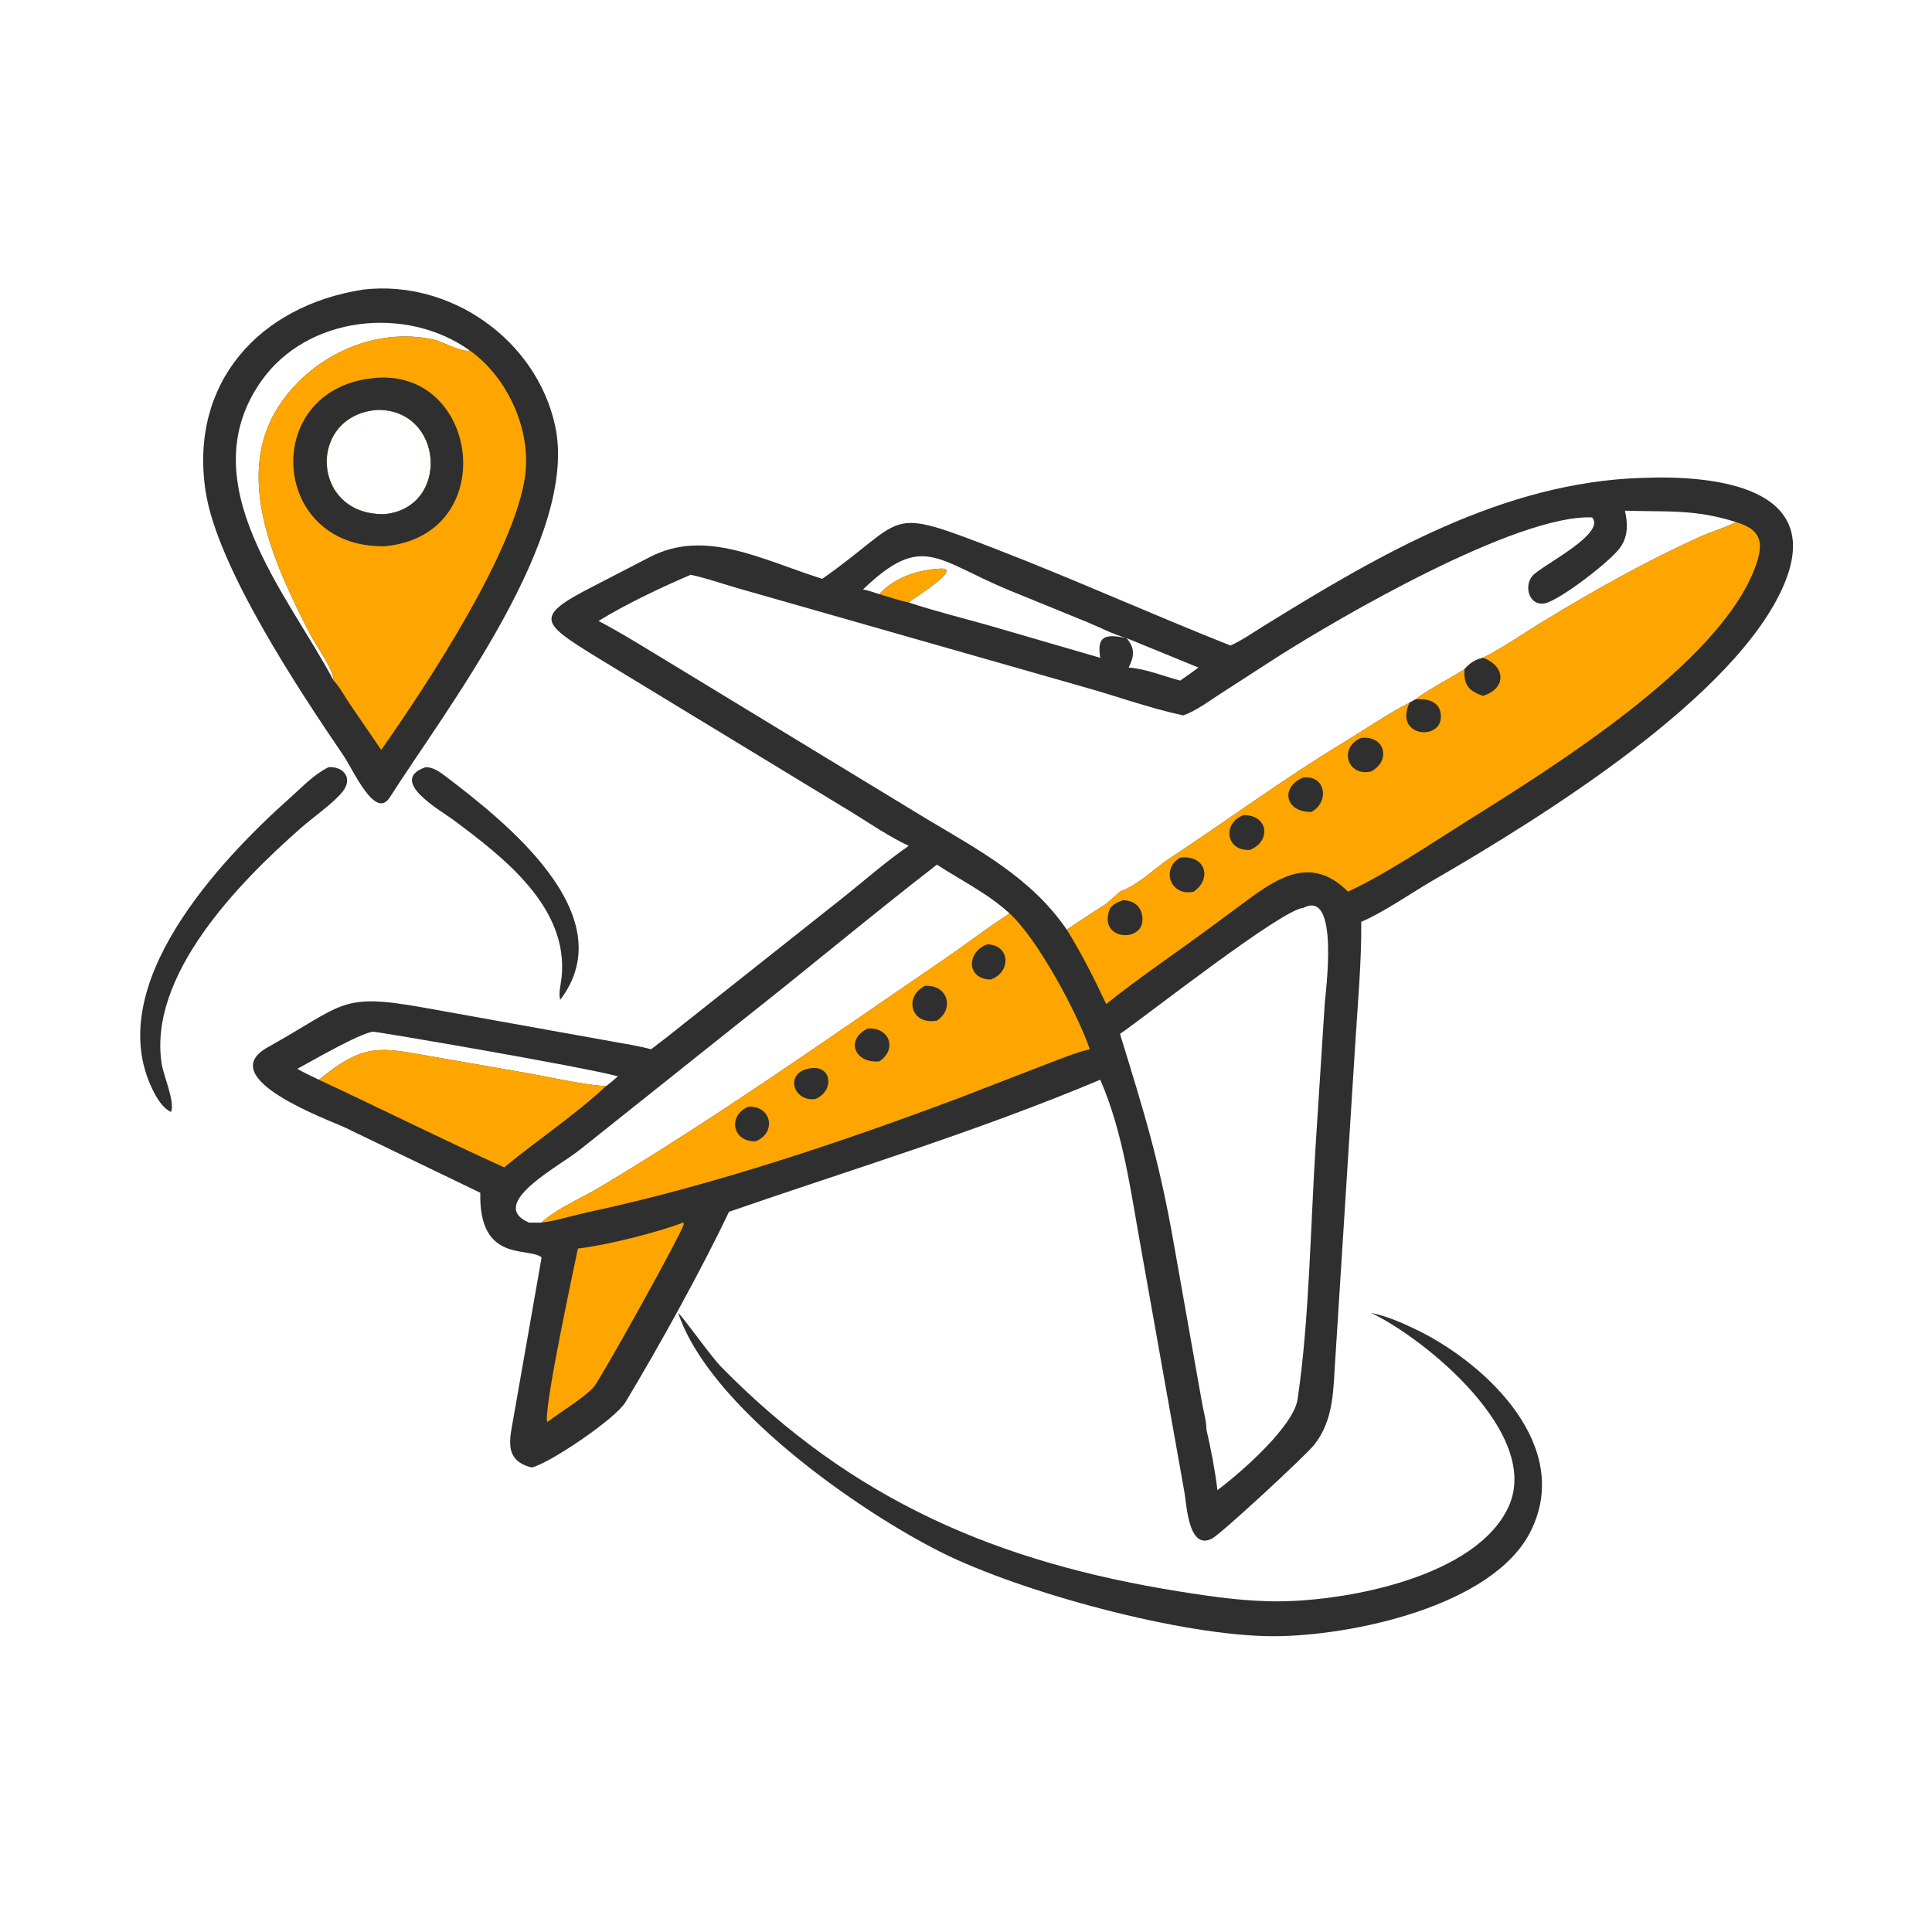 <svg width="106" height="106" viewBox="0 0 106 106" fill="none" xmlns="http://www.w3.org/2000/svg">
<path d="M90.132 26.219C94.073 26.06 100.128 26.715 97.892 32.044C95.323 38.168 84.742 44.76 78.617 48.305C77.489 48.958 75.82 50.111 74.686 50.575C74.704 52.803 74.493 55.04 74.357 57.264L73.273 74.395C73.142 76.128 73.234 77.866 72.084 79.293C71.602 79.892 66.997 84.158 66.494 84.417C65.214 85.075 65.112 82.611 64.985 81.878L62.605 68.507C62.048 65.435 61.625 62.12 60.366 59.242C53.482 62.124 46.932 64.086 39.997 66.486C38.461 69.714 36.142 73.894 34.317 76.931C33.774 77.835 30.189 80.268 29.177 80.515C27.564 80.119 27.993 78.871 28.199 77.633L29.703 69.057L29.709 68.979C28.949 68.405 26.265 69.29 26.352 65.441L18.946 61.871C17.996 61.422 11.66 59.15 14.692 57.458C18.942 55.086 18.648 54.47 23.194 55.273L33.602 57.144C34.302 57.275 35.035 57.379 35.721 57.569C36.621 56.9 37.482 56.186 38.366 55.496L46.095 49.373C47.343 48.386 48.55 47.313 49.858 46.408C48.776 45.9 47.731 45.182 46.713 44.554L32.681 36.022C29.691 34.17 29.273 33.84 32.525 32.182L35.635 30.573C38.7 28.969 41.841 30.733 45.115 31.758C49.913 28.389 48.408 27.708 54.732 30.159C59.027 31.824 63.231 33.722 67.513 35.417C68.129 35.139 68.715 34.728 69.289 34.372C75.645 30.441 82.465 26.439 90.132 26.219ZM64.925 39.253C63.029 38.847 61.188 38.167 59.321 37.651L40.484 32.274C39.628 32.028 38.767 31.719 37.896 31.536C36.288 32.224 34.33 33.148 32.841 34.069C34.27 34.822 35.645 35.701 37.03 36.532L50.81 44.911C53.705 46.646 56.582 48.16 58.531 51.007C59.239 50.517 59.971 50.058 60.693 49.588C60.947 49.368 61.198 49.144 61.449 48.921C62.505 48.525 63.298 47.673 64.227 47.059C67.388 44.972 70.457 42.707 73.698 40.748C74.79 40.088 76.291 39.069 77.331 38.558L77.67 38.368C78.219 37.918 79.667 37.152 80.347 36.726C80.652 36.369 80.911 36.21 81.366 36.091C82.54 35.492 83.668 34.697 84.797 34.013C87.528 32.357 90.402 30.741 93.318 29.432C93.915 29.163 94.57 28.985 95.151 28.69L95.242 28.644C92.987 27.921 91.405 28.093 89.152 28.019C89.307 28.704 89.335 29.359 88.937 29.98C88.451 30.739 85.587 32.922 84.779 33.097C83.903 33.286 83.581 32.164 84.085 31.588C84.576 31.028 88.142 29.289 87.354 28.388C83.224 28.215 73.496 33.872 70.057 36.062L67.022 38.022C66.368 38.443 65.656 38.986 64.925 39.253ZM61.809 35.011C61.081 34.803 60.37 34.434 59.67 34.141L55.393 32.395C51.361 30.734 50.629 29.198 47.35 32.34C47.655 32.398 47.944 32.5 48.238 32.598C49.094 31.678 50.365 31.255 51.606 31.198C52.88 31.139 50.006 32.897 49.858 33.053C51.284 33.53 52.762 33.892 54.21 34.301L60.366 36.091C60.161 34.878 60.651 34.769 61.809 35.011ZM17.499 59.242C20.01 57.177 20.906 57.485 23.568 57.943L29.113 58.911C30.483 59.163 31.843 59.482 33.234 59.6C33.473 59.439 33.684 59.242 33.9 59.052C31.915 58.516 20.593 56.58 20.45 56.604C19.661 56.733 17.156 58.184 16.314 58.642C16.691 58.865 17.106 59.046 17.499 59.242ZM61.924 36.626C62.88 36.698 63.826 37.095 64.751 37.342L65.239 37L65.756 36.626L61.809 35.011C62.284 35.578 62.235 35.996 61.924 36.626ZM66.189 78.424C66.441 79.499 66.663 80.66 66.795 81.755C68.115 80.774 70.97 78.254 71.192 76.774C71.837 72.466 71.905 67.145 72.189 62.754L72.681 55.087C72.715 54.513 73.52 48.741 71.512 49.812C70.356 49.859 62.836 55.78 61.449 56.725C62.803 61.129 63.608 63.685 64.423 68.355L65.967 77.062C66.044 77.479 66.196 78.003 66.189 78.424ZM55.392 50.117C54.224 49.031 52.73 48.31 51.405 47.438C47.791 50.238 44.28 53.179 40.687 56.01L31.808 63.086C30.718 63.969 26.68 66.058 29.021 67.079H29.703C30.599 66.267 31.862 65.763 32.9 65.142C39.342 61.294 45.507 56.927 51.707 52.696C52.943 51.852 54.135 50.929 55.392 50.117Z" fill="#2F2F2F"/>
<path d="M95.242 28.644C96.668 29.064 96.787 29.8 96.3 31.12C94.321 36.487 85.028 42.197 80.258 45.193C78.287 46.431 76.068 47.937 73.957 48.921C71.999 46.958 70.206 48.068 68.323 49.469L66.184 51.051C64.361 52.393 62.455 53.669 60.693 55.088C60.03 53.676 59.352 52.335 58.531 51.007C59.239 50.517 59.972 50.058 60.693 49.588C60.947 49.368 61.198 49.144 61.449 48.921C62.505 48.525 63.298 47.673 64.227 47.059C67.388 44.972 70.457 42.707 73.698 40.748C74.79 40.088 76.291 39.069 77.331 38.558L77.67 38.368C78.219 37.918 79.667 37.152 80.347 36.726C80.652 36.369 80.911 36.21 81.366 36.091C82.54 35.492 83.668 34.697 84.797 34.013C87.528 32.357 90.403 30.741 93.318 29.432C93.916 29.163 94.57 28.985 95.152 28.69L95.242 28.644Z" fill="#FEA500"/>
<path d="M81.366 36.091C82.567 36.513 82.713 37.749 81.366 38.179C80.566 37.908 80.305 37.563 80.347 36.726C80.652 36.369 80.911 36.21 81.366 36.091Z" fill="#2F2F2F"/>
<path d="M77.67 38.368C78.345 38.328 79.039 38.482 79.055 39.304C79.08 40.671 76.462 40.432 77.331 38.558L77.67 38.368Z" fill="#2F2F2F"/>
<path d="M61.606 49.392C62.248 49.398 62.675 49.775 62.683 50.439C62.698 51.77 60.156 51.581 60.914 49.812C61.117 49.589 61.324 49.492 61.606 49.392Z" fill="#2F2F2F"/>
<path d="M74.686 40.483C76.016 40.355 76.32 41.749 75.226 42.325C73.939 42.638 73.404 41.024 74.686 40.483Z" fill="#2F2F2F"/>
<path d="M64.751 47.055C66.116 46.885 66.535 48.184 65.495 48.921C64.233 49.211 63.667 47.682 64.751 47.055Z" fill="#2F2F2F"/>
<path d="M68.241 44.721C69.631 44.731 69.73 46.188 68.563 46.633C67.223 46.693 67.069 45.121 68.241 44.721Z" fill="#2F2F2F"/>
<path d="M71.512 42.657C72.76 42.528 72.94 44.026 71.947 44.547C70.49 44.569 70.233 43.164 71.512 42.657Z" fill="#2F2F2F"/>
<path d="M55.392 50.117C56.934 51.523 59.114 55.588 59.794 57.569C58.975 57.76 58.181 58.099 57.395 58.394L52.633 60.236C46.148 62.672 39.016 65.066 32.254 66.508C31.637 66.64 30.209 67.052 29.703 67.078C30.599 66.267 31.862 65.762 32.9 65.142C39.342 61.293 45.507 56.926 51.707 52.695C52.943 51.852 54.135 50.929 55.392 50.117Z" fill="#FEA500"/>
<path d="M50.738 54.093C51.989 53.997 52.39 55.348 51.405 55.996C49.99 56.257 49.565 54.711 50.738 54.093Z" fill="#2F2F2F"/>
<path d="M41.054 60.719C42.363 60.662 42.607 62.179 41.45 62.619C40.161 62.648 39.93 61.195 41.054 60.719Z" fill="#2F2F2F"/>
<path d="M54.163 51.813C55.42 51.837 55.505 53.325 54.358 53.742C52.988 53.716 53.043 52.217 54.163 51.813Z" fill="#2F2F2F"/>
<path d="M47.62 56.426C48.847 56.365 49.215 57.611 48.239 58.234C46.845 58.35 46.386 57 47.62 56.426Z" fill="#2F2F2F"/>
<path d="M44.308 58.642C45.652 58.305 45.828 59.861 44.727 60.302C43.504 60.443 43.084 58.917 44.308 58.642Z" fill="#2F2F2F"/>
<path d="M17.499 59.242C20.01 57.177 20.906 57.485 23.568 57.943L29.113 58.911C30.483 59.163 31.843 59.482 33.234 59.6C31.661 61.089 29.39 62.621 27.663 64.048C24.302 62.529 20.872 60.814 17.499 59.242Z" fill="#FEA500"/>
<path d="M37.477 67.078C37.519 67.125 37.52 67.107 37.51 67.172C37.454 67.582 32.973 75.641 32.576 76.099C32.064 76.686 30.75 77.466 30.052 78.007L30.004 77.954C29.94 76.726 31.418 69.911 31.706 68.501C33.189 68.339 36.094 67.616 37.477 67.078Z" fill="#FEA500"/>
<path d="M48.239 32.598C49.094 31.678 50.365 31.255 51.606 31.198C52.88 31.139 50.006 32.896 49.858 33.053C49.318 32.949 48.769 32.748 48.239 32.598Z" fill="#FEA500"/>
<path d="M19.92 15.889C24.711 15.327 29.416 18.633 30.453 23.341C31.793 29.427 24.53 38.833 21.41 43.711C20.602 45.052 19.418 42.297 18.83 41.433C16.413 37.881 11.914 31.112 11.28 26.954C10.376 21.031 14.197 16.777 19.92 15.889ZM21.117 28.21C24.705 27.836 24.354 22.461 20.714 22.488C16.828 22.776 17.035 28.311 21.117 28.21ZM25.782 19.235C22.291 16.734 16.845 17.317 14.321 20.927C10.417 26.511 15.771 32.57 18.307 37.342C18.319 36.761 17.294 35.339 16.988 34.741C15.141 31.122 12.778 26.221 15.264 22.33C17.028 19.568 20.524 17.908 23.781 18.631C24.328 18.753 25.293 19.341 25.782 19.235Z" fill="#2F2F2F"/>
<path d="M18.307 37.342C18.319 36.761 17.294 35.339 16.988 34.741C15.141 31.122 12.778 26.221 15.264 22.33C17.028 19.568 20.524 17.908 23.781 18.631C24.328 18.753 25.293 19.341 25.782 19.235C27.849 20.702 29.168 23.598 28.807 26.139C28.224 30.237 23.584 37.341 20.916 41.145L19.181 38.607C18.904 38.196 18.644 37.702 18.307 37.342ZM21.117 28.21C24.705 27.836 24.354 22.461 20.714 22.488C16.828 22.775 17.035 28.311 21.117 28.21Z" fill="#FEA500"/>
<path d="M20.714 20.725C26.343 20.366 27.436 29.377 21.117 29.969C14.726 30.102 14.253 21.156 20.714 20.725ZM21.117 28.209C24.705 27.836 24.354 22.46 20.714 22.487C16.828 22.775 17.035 28.311 21.117 28.209Z" fill="#2F2F2F"/>
<path d="M75.226 72.035C76.177 72.227 77.002 72.611 77.869 73.029C81.674 74.939 86.298 79.396 83.978 84.019C81.905 88.15 74.107 89.763 69.894 89.771C64.842 89.781 55.964 87.328 51.68 85.187C47.085 82.892 38.932 77.196 37.209 72.035C37.454 72.22 38.991 74.406 39.579 75.005C46.774 82.329 54.743 85.734 64.763 87.326C66.58 87.615 68.439 87.88 70.283 87.857C74.043 87.81 80.949 86.498 82.746 82.716C84.653 78.703 78.151 73.418 75.226 72.035Z" fill="#2F2F2F"/>
<path d="M18.036 42.089C18.847 42.047 19.388 42.691 18.794 43.438C18.302 44.057 17.163 44.853 16.523 45.415C13.101 48.423 8.106 53.517 8.873 58.38C8.973 59.014 9.613 60.477 9.385 61.007C8.916 60.801 8.578 60.208 8.363 59.764C5.597 54.057 12.037 47.227 15.923 43.765C16.582 43.178 17.237 42.474 18.036 42.089Z" fill="#2F2F2F"/>
<path d="M23.361 42.089C23.775 42.093 24.145 42.361 24.462 42.603C27.685 45.059 34.261 50.217 30.738 54.855C30.629 54.503 30.772 54.007 30.811 53.643C31.219 49.777 27.628 47.041 24.865 44.976C24.204 44.483 21.225 42.817 23.361 42.089Z" fill="#2F2F2F"/>
</svg>
